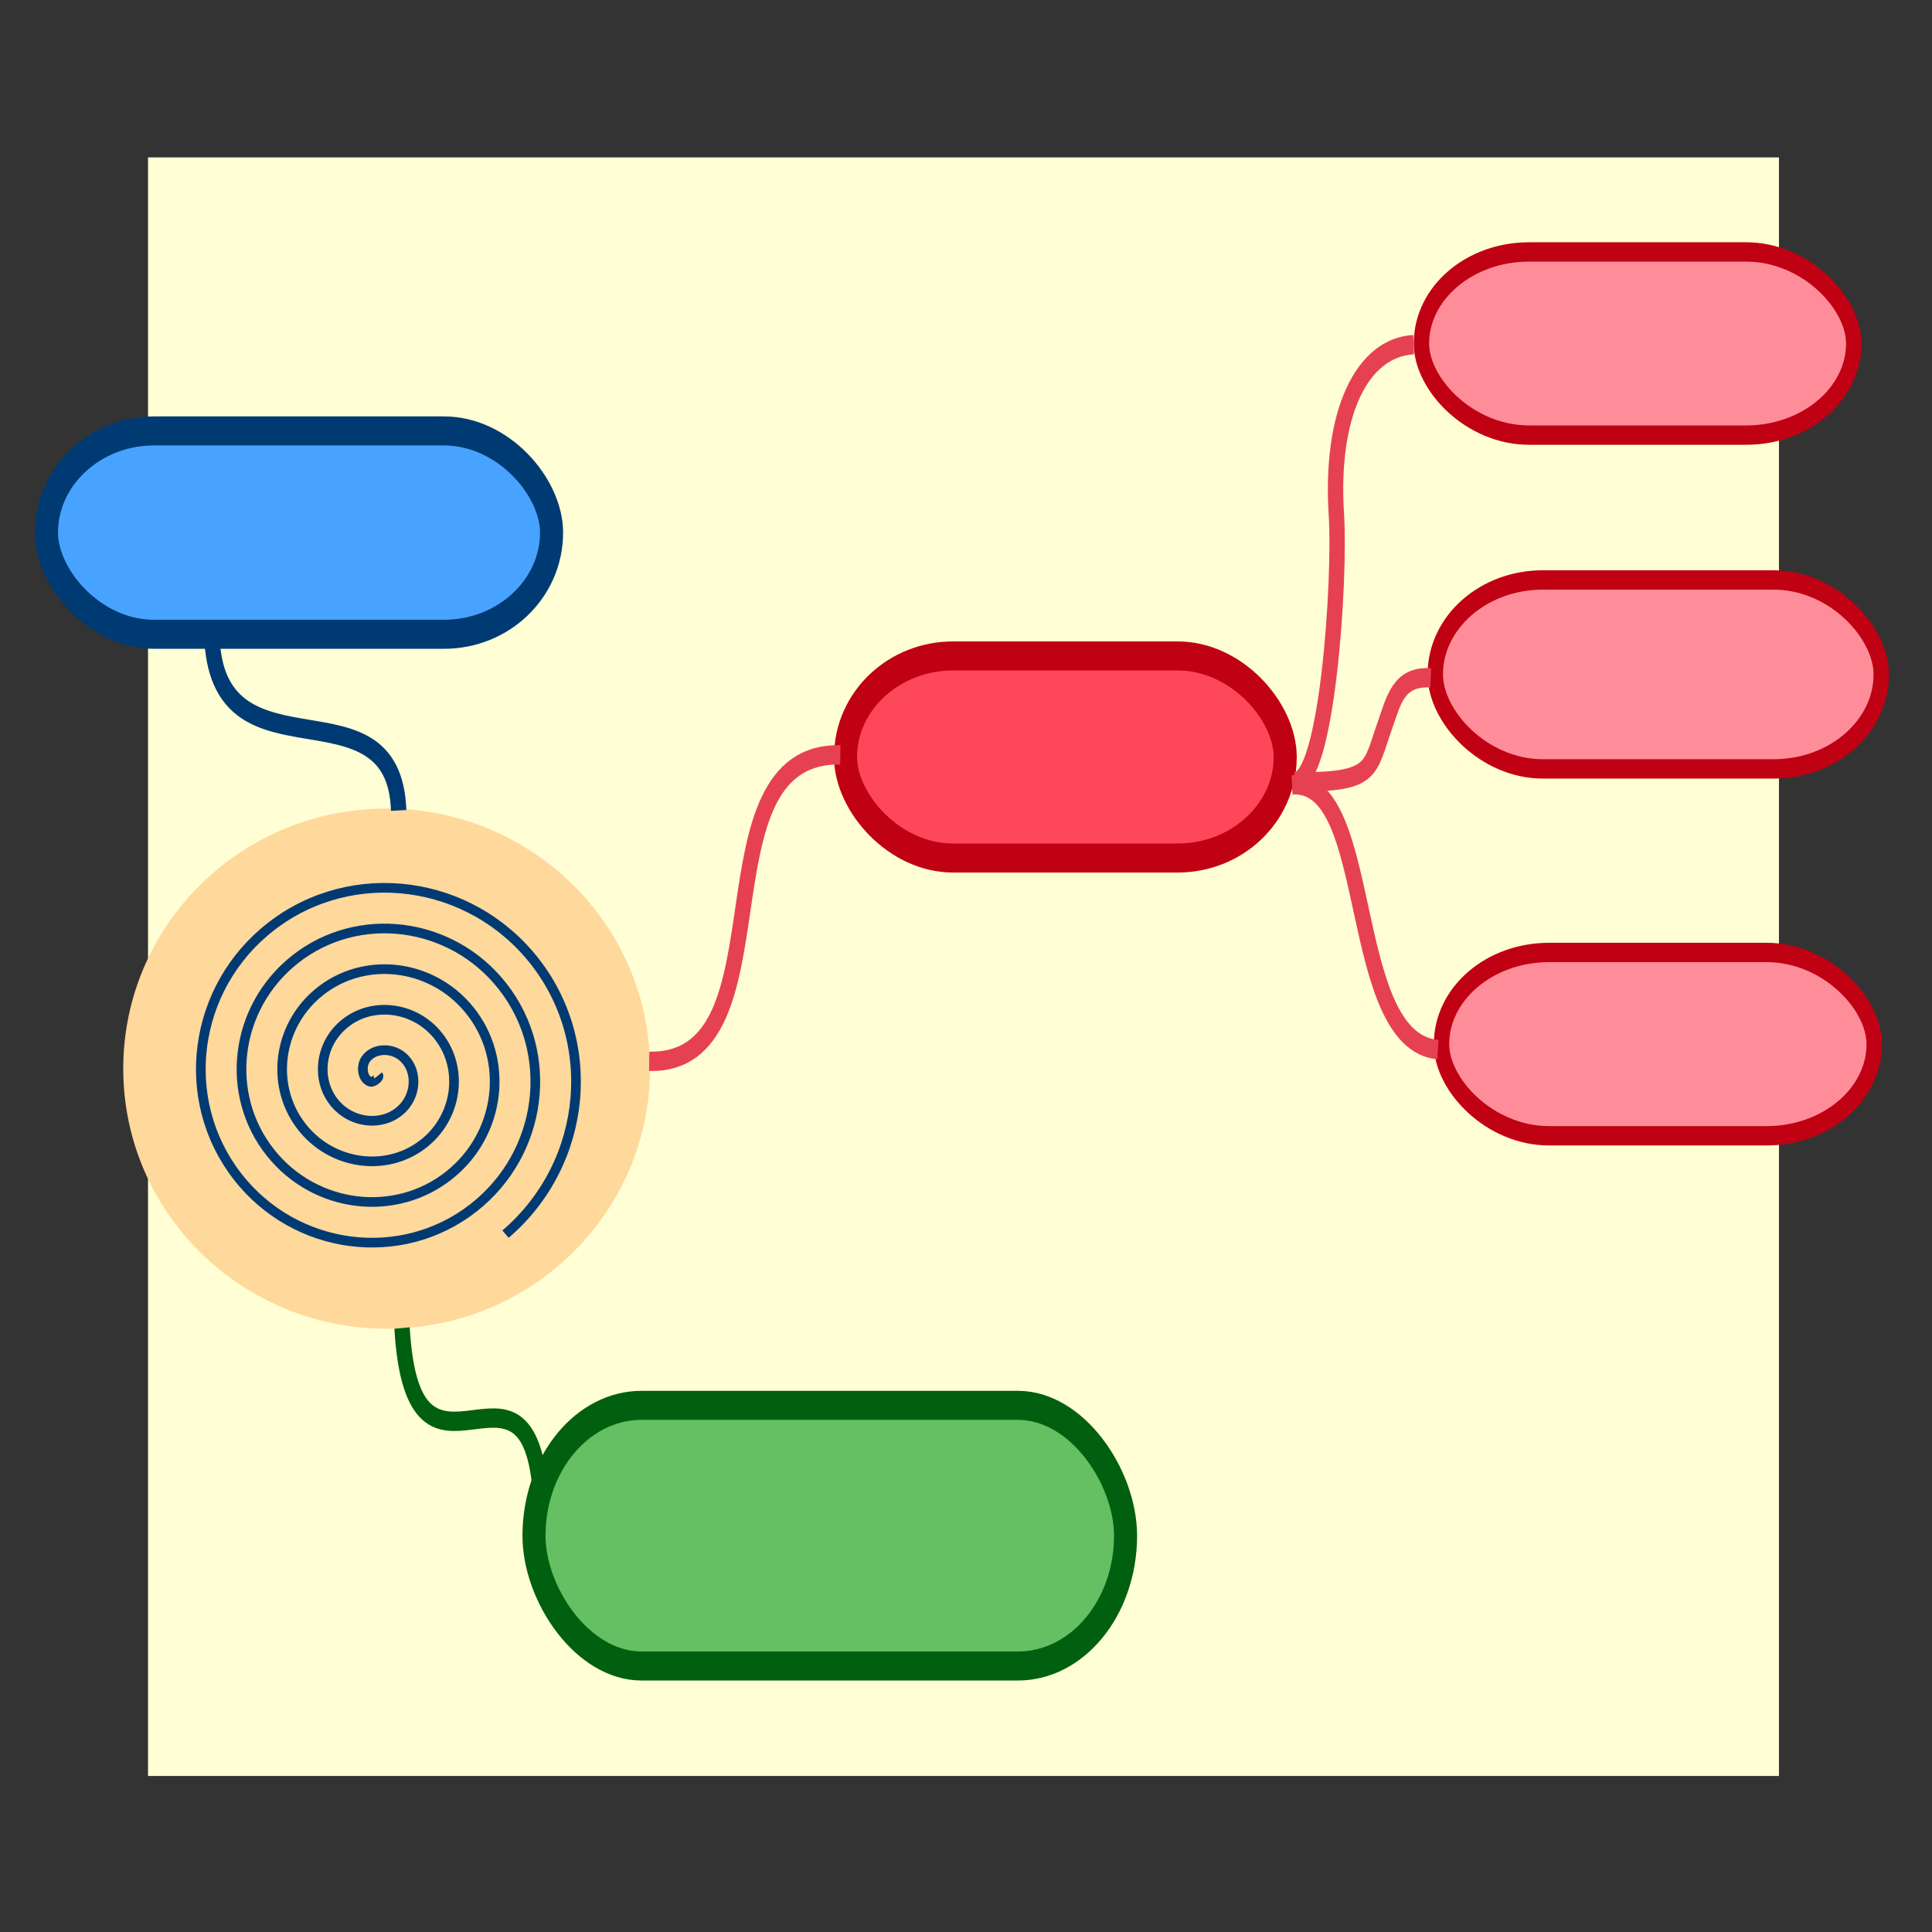 <?xml version="1.0" encoding="UTF-8" standalone="no"?>
<!-- Created with Pixodesk SVG (https://pixodesk.com) -->
<svg xmlns="http://www.w3.org/2000/svg" viewBox="0 0 400 400" text-rendering="geometricPrecision" shape-rendering="geometricPrecision" fill="none" stroke="#003a73" stroke-width="2">
  <rect x="0" y="0" width="400" height="400" fill="#333333" stroke="none"/>
  <rect fill="#fffed4" stroke="#00600f" stroke-width="0" transform="translate(104.284, 311.652)scale(1.591, 2.003)translate(-151.739, -151.739)" x="105.453" y="12.416" width="212.238" height="167.303"/>
  <rect fill="#47a3ff" stroke="#003a73" stroke-width="3" transform="translate(83.106, 100.188)scale(1.591, 2.003)translate(-46.188, -15.544)" rx="14" ry="14" y="10.067" width="65.729" height="21.021"/>
  <rect fill="#ff475b" stroke="#c00013" stroke-width="3" transform="translate(220.868, 174.65)scale(1.591, 2.003)translate(-46.188, -15.544)" rx="14" ry="14" x="17.395" y="-3.849" width="57.216" height="20.888"/>
  <rect fill="#64c062" stroke="#00600f" stroke-width="3" transform="translate(184.045, 322.096)scale(1.591, 2.003)translate(-46.188, -15.544)" rx="14" ry="14" width="76.98" height="26.943"/>
  <ellipse fill="#ffd89c" stroke="#003a73" stroke-width="0" transform="translate(93.819, 255.315)scale(1.591, 1.571)" cx="-8.659" cy="-21.687" rx="34.272" ry="34.272"/>
  <rect fill="#ff8d99" stroke="#c00013" transform="translate(367.781, 83.297)scale(1.591, 2.003)translate(-46.188, -15.544)" rx="14" ry="14" width="56.255" height="18.932"/>
  <rect fill="#ff8d99" stroke="#c00013" transform="translate(370.647, 151.208)scale(1.591, 2.003)translate(-46.188, -15.544)" rx="14" ry="14" width="58.031" height="19.53"/>
  <rect fill="#ff8d99" stroke="#c00013" transform="translate(371.939, 228.332)scale(1.591, 2.003)translate(-46.188, -15.544)" rx="14" ry="14" width="56.306" height="18.949"/>
  <path fill="none" stroke="#e64152" stroke-width="2" transform="translate(134.411, 219.741)scale(1.591, 2.003)" d="M0,0C18.653,0.296,5.625,-31.976,24.87,-31.68"/>
  <path fill="none" stroke="#e64152" transform="translate(253.841, 124.535)scale(1.591, 2.003)" d="M24.407,-26.549C17.597,-26.253,13.512,-19.309,14.358,-8.96C14.895,-2.388,13.19,18.721,8.882,18.653"/>
  <path fill="none" stroke="#e64152" transform="translate(268.915, 161.899)scale(1.591, 2.003)" d="M0,0C9.898,0,9.161,-1.323,11.211,-5.885C12.349,-8.419,12.936,-10.974,17.166,-10.763"/>
  <path fill="none" stroke="#e64152" transform="translate(267.502, 162.493)scale(1.591, 2.003)" d="M0,0C10.955,-0.592,6.845,26.483,18.985,27.371"/>
  <path fill="none" stroke="#00600f" transform="translate(83.241, 274.946)scale(1.591, 2.003)" d="M0,0C1.48,20.133,16.58,-0.592,18.061,17.468"/>
  <path fill="none" stroke="#003a73" transform="translate(43.915, 132.804)scale(1.591, 2.003)" d="M0,0C1.184,14.804,23.686,3.553,24.278,17.468"/>
  <path fill="none" stroke="#003a73" transform="translate(78.312, 222.65)" data-px-shape="type: spiral; radius-increment: 8.4248; start-angle: 51.2773; turns-count: 5" d="M0,0C0.364,0.454,-1.093,1.505,-1.643,1.317C-3.295,0.755,-3.601,-1.833,-2.635,-3.287C-1.025,-5.708,2.679,-5.794,4.93,-3.953C8.08,-1.374,8.007,3.559,5.27,6.573C1.752,10.448,-4.452,10.225,-8.216,6.588C-12.817,2.142,-12.447,-5.353,-7.905,-9.859C-2.538,-15.185,6.258,-14.669,11.503,-9.223C17.554,-2.938,16.892,7.166,10.54,13.146C3.341,19.923,-8.075,19.116,-14.789,11.858C-22.293,3.745,-21.34,-8.986,-13.175,-16.432C-4.151,-24.663,9.897,-23.565,18.076,-14.493C27.032,-4.557,25.789,10.81,15.81,19.719C4.964,29.403,-11.722,28.014,-21.362,17.128C-31.773,5.372,-30.238,-12.635,-18.446,-23.005C-5.779,-34.143,13.549,-32.463,24.648,-19.763C36.513,-6.187,34.688,14.463,21.081,26.292C6.596,38.884,-15.377,36.913,-27.935,22.398C-41.254,7.004,-39.138,-16.291,-23.716,-29.578C-7.413,-43.625,17.205,-41.362,31.221,-25.033C45.995,-7.822,43.587,18.119,26.351,32.864"/>
</svg>